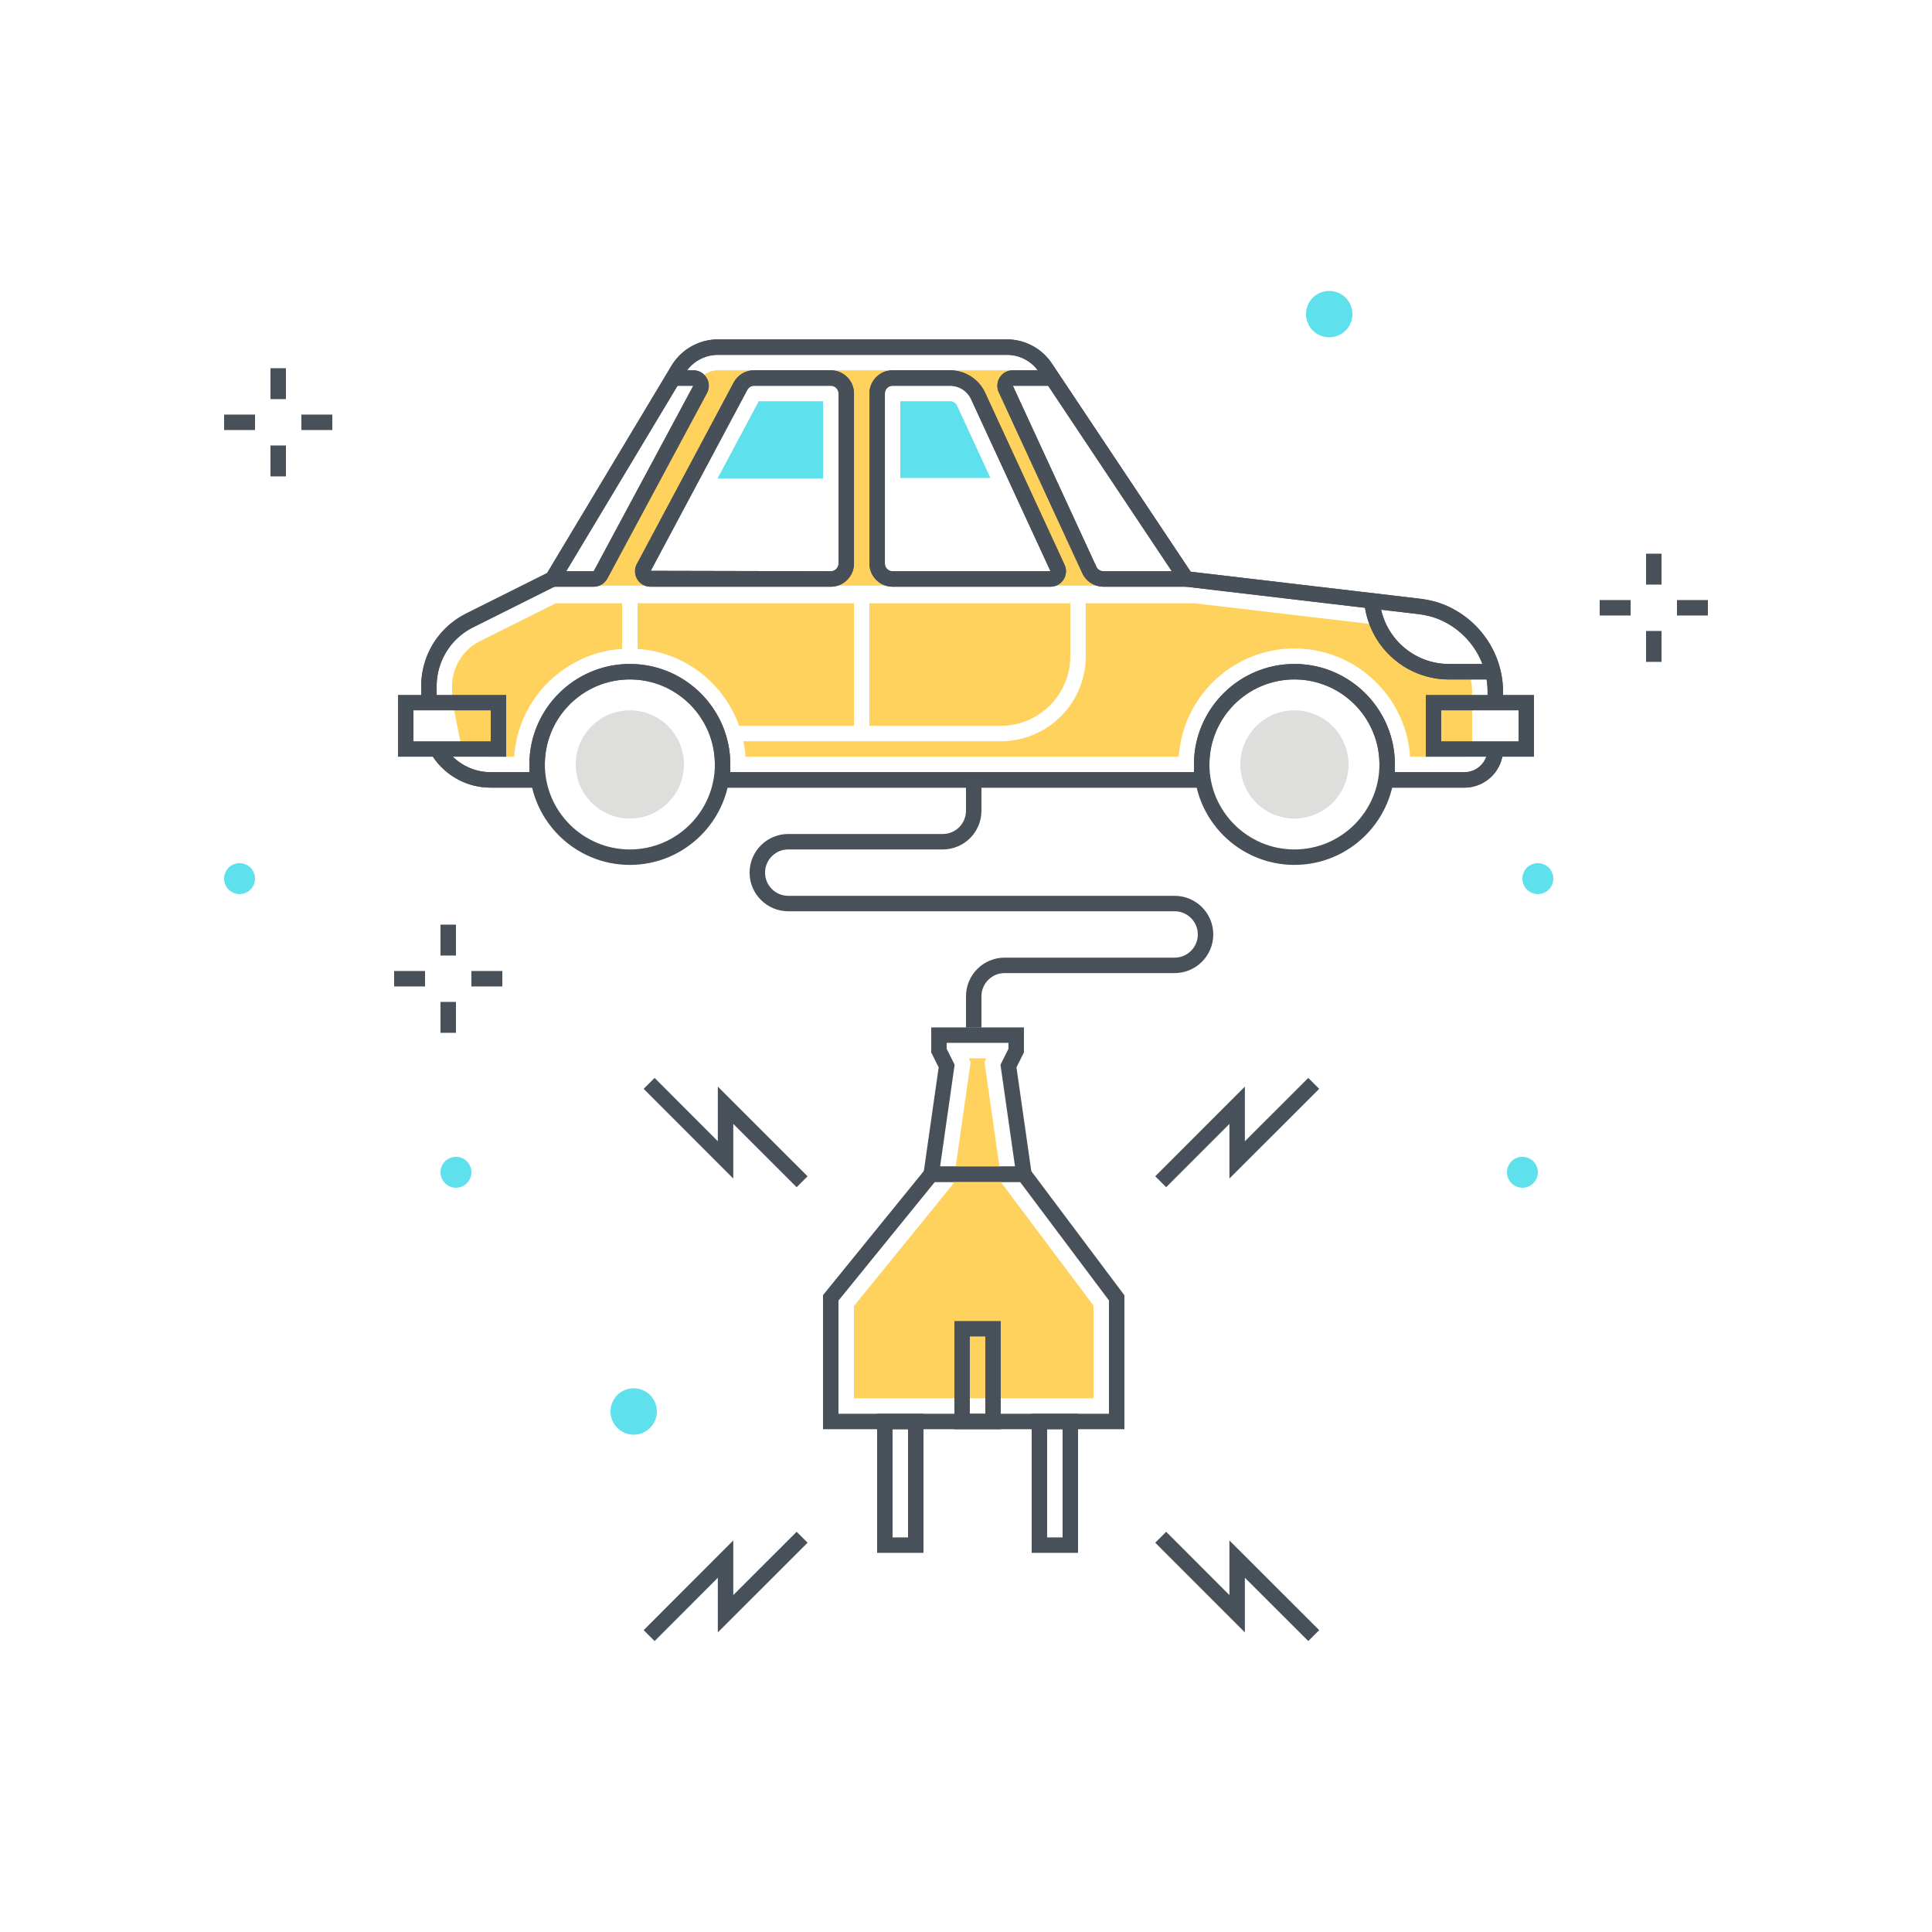 <?xml version="1.0" encoding="utf-8"?><svg xmlns="http://www.w3.org/2000/svg" width="250" height="250" viewBox="0 0 250 250"><g fill="none" fill-rule="evenodd"><path fill="#FFD15D" d="M71.938 78.054l-9.814 4.908a6.512 6.512 0 0 0-3.621 5.859v1.8l1.081 5.404a4.982 4.982 0 0 0 3.919 1.893h3.033c.495-7.474 6.493-13.455 13.967-13.951v-5.913h-8.565M190.492 89.52a8.05 8.05 0 0 0-.45-2.602h-2.544a10 10 0 0 1-9.19-6.058c-8.28-.976-19.935-2.347-23.83-2.806h-13.98v6.864c0 6.066-4.935 11-11 11H96.184c.134.654.24 1.318.285 2h56.062c.517-7.806 7.032-14 14.967-14 7.934 0 14.45 6.194 14.967 14h7.033c.551 0 1-.449 1-1l-.006-7.398m-54.557-14.602h-20.431a2 2 0 0 1-2-2v-22a2 2 0 0 1 2-2h7.435c1.56 0 2.978.907 3.631 2.324l10.273 22.257a1 1 0 0 1-.908 1.419zm-26.431-2a2 2 0 0 1-2 2H84.175a1 1 0 0 1-.852-1.524l12.496-23.417a2 2 0 0 1 1.765-1.059h9.92a2 2 0 0 1 2 2v22zm40.389 2h-7.115a2 2 0 0 1-1.816-1.162l-10.809-23.419a1 1 0 0 1 .908-1.419h1.433a2.979 2.979 0 0 0-2.207-1H92.9a3.013 3.013 0 0 0-2.572 1.456L76.931 75.481l-.571.299h74.107l-.574-.862z"/><path fill="#475059" d="M153.498 75.918h-10.721a3.01 3.01 0 0 1-2.724-1.743l-10.808-23.419a1.993 1.993 0 0 1 .131-1.916c.37-.577.999-.922 1.685-.922h5.438v2h-5.438l10.809 23.419c.162.352.519.581.907.581h10.721v2m-37.994-26c-.551 0-1 .448-1 1v22c0 .552.449 1 1 1h20.431l-10.273-22.257a3.01 3.01 0 0 0-2.724-1.743h-7.434zm20.431 26h-20.431c-1.654 0-3-1.346-3-3v-22c0-1.654 1.346-3 3-3h7.434a5.018 5.018 0 0 1 4.541 2.905L137.75 73.08a1.99 1.99 0 0 1-.13 1.916c-.37.577-.999.922-1.685.922zm-38.351-26a.998.998 0 0 0-.882.529L84.206 73.865l23.298.053c.551 0 1-.448 1-1v-22c0-.552-.449-1-1-1h-9.92zm9.92 26H84.175a2 2 0 0 1-1.703-3.048l12.465-23.364a2.995 2.995 0 0 1 2.647-1.588h9.92c1.654 0 3 1.346 3 3v22c0 1.654-1.346 3-3 3zm85.994 12h-6c-6.065 0-11-4.935-11-11h2c0 4.963 4.038 9 9 9h6v2m-116.671-12h-5.699v-2h5.699l12.885-23.999-3.209-.001v-2h3.209c.71 0 1.352.363 1.717.973s.382 1.347.046 1.973L78.56 74.915c-.396.647-1.033 1.003-1.733 1.003m112.671 26h-10v-2h10c1.654 0 3-1.346 3-3h2c0 2.757-2.243 5-5 5M93.503 101.918h61.995v-2H93.503z"/><path fill="#475059" d="M69.503 101.918h-6a8.968 8.968 0 0 1-7.577-4.142l1.682-1.08a6.98 6.98 0 0 0 5.895 3.222h6v2m122.995-10.995l-.006-1.411c-.005-3.997-2.388-7.638-6.072-9.28-.884-.393-1.873-.65-3.022-.786a146689.1 146689.1 0 0 0-30.017-3.535l-.459-.054-18.475-27.712a4.988 4.988 0 0 0-4.16-2.227H92.9a5.028 5.028 0 0 0-4.288 2.428L72.21 75.683l-10.98 5.49a8.503 8.503 0 0 0-4.727 7.648v2.097h-2v-2.097c0-4.022 2.235-7.638 5.832-9.437l10.46-5.231 16.102-26.837a7.039 7.039 0 0 1 6.003-3.398h37.387a6.986 6.986 0 0 1 5.824 3.117l17.963 26.944c3.121.367 21.359 2.513 29.559 3.481 1.351.16 2.529.469 3.6.945 4.405 1.963 7.253 6.32 7.259 11.101l.006 1.407-2 .01"/><path fill="#475059" d="M167.498 87.918c-6.065 0-11 4.934-11 11 0 6.065 4.935 11 11 11s11-4.935 11-11c0-6.066-4.935-11-11-11zm0 24c-7.168 0-13-5.832-13-13s5.832-13 13-13c7.169 0 13 5.832 13 13s-5.831 13-13 13zm-85.995-24c-6.065 0-11 4.934-11 11 0 6.065 4.935 11 11 11s11-4.935 11-11c0-6.066-4.935-11-11-11zm0 24c-7.168 0-13-5.832-13-13s5.832-13 13-13 13 5.832 13 13-5.832 13-13 13zm104.995-16h10v-4h-10v4zm-2 2h14v-8h-14v8zm-130.996-2h10v-4h-10v4zm-2 2h14v-8h-14v8z"/><path fill="#DEDEDD" d="M160.498 98.918a7 7 0 1 1 14 0 7 7 0 0 1-14 0m-85.995 0a7 7 0 1 1 14 0 7 7 0 0 1-14 0"/><path fill="#475059" d="M115.504 49.918c-.551 0-1 .448-1 1v22c0 .552.449 1 1 1h20.431l-10.273-22.257a3.01 3.01 0 0 0-2.724-1.743h-7.434zm20.431 26h-20.431c-1.654 0-3-1.346-3-3v-22c0-1.654 1.346-3 3-3h7.434a5.018 5.018 0 0 1 4.541 2.905L137.75 73.08a1.99 1.99 0 0 1-.13 1.916c-.37.577-.999.922-1.685.922zm-38.351-26a.998.998 0 0 0-.882.529L84.206 73.865l23.298.053c.551 0 1-.448 1-1v-22c0-.552-.449-1-1-1h-9.92zm9.92 26H84.175a2 2 0 0 1-1.703-3.048l12.465-23.364a2.995 2.995 0 0 1 2.647-1.588h9.92c1.654 0 3 1.346 3 3v22c0 1.654-1.346 3-3 3z"/><path fill="#475059" d="M192.498 90.923l-.006-1.411c-.005-3.997-2.388-7.638-6.072-9.28-.884-.393-1.873-.65-3.022-.786a146689.1 146689.1 0 0 0-30.017-3.535l-.459-.054-18.475-27.712a4.988 4.988 0 0 0-4.16-2.227H92.9a5.028 5.028 0 0 0-4.288 2.428L72.21 75.683l-10.98 5.49a8.503 8.503 0 0 0-4.727 7.648v2.097h-2v-2.097c0-4.022 2.235-7.638 5.832-9.437l10.46-5.231 16.102-26.837a7.039 7.039 0 0 1 6.003-3.398h37.387a6.986 6.986 0 0 1 5.824 3.117l17.963 26.944c3.121.367 21.359 2.513 29.559 3.481 1.351.16 2.529.469 3.6.945 4.405 1.963 7.253 6.32 7.259 11.101l.006 1.407-2 .01"/><path fill="#475059" d="M189.498 101.918h-11v-3c0-6.066-4.935-11-11-11s-11 4.934-11 11v3H92.503v-3c0-6.066-4.935-11-11-11s-11 4.934-11 11v3h-7a8.967 8.967 0 0 1-7.577-4.142l1.682-1.08a6.98 6.98 0 0 0 5.895 3.222h5v-1c0-7.168 5.832-13 13-13s13 5.832 13 13v1h59.995v-1c0-7.168 5.832-13 13-13 7.169 0 13 5.832 13 13v1h9c1.654 0 3-1.346 3-3h2c0 2.757-2.243 5-5 5m4-14h-6c-6.065 0-11-4.935-11-11h2c0 4.963 4.038 9 9 9h6v2m-40-12h-10.721a3.01 3.01 0 0 1-2.724-1.743l-10.808-23.419a1.993 1.993 0 0 1 .131-1.916c.37-.577.999-.922 1.685-.922h5.438v2h-5.438l10.809 23.419c.162.352.519.581.907.581h10.721v2m-76.671 0h-5.699v-2h5.699l12.885-23.999-3.209-.001v-2h3.209c.71 0 1.352.363 1.717.973s.382 1.347.046 1.973L78.56 74.915c-.396.647-1.033 1.003-1.733 1.003"/><path fill="#5FE0ED" d="M98.183 51.918l-5.336 10h13.657v-10h-8.321M128.162 61.849l-4.315-9.35a1.004 1.004 0 0 0-.908-.581h-6.435v9.931h11.658"/><path fill="#FFD15D" d="M110.504 78.054H82.503v5.913c6.079.403 11.176 4.434 13.134 9.951h14.867V78.054m18.994 15.864c4.962 0 9-4.037 9-9v-6.864h-25.994v15.864h16.994"/><path fill="#48515A" d="M121.649 150.946h9.694l-1.881-13.168 1.034-2.068v-.764h-7.999v.764l1.033 2.068-1.881 13.168zm12 2h-14.306l2.119-14.832-.965-1.931v-3.237h11.999v3.237l-.966 1.931 2.119 14.832z"/><path fill="#FFD15D" d="M110.496 169.007v11.933h31.002l-.001-11.998-11.863-15.815-2.24-15.683.248-.497h-2.292l.249.496-2.25 15.745-12.853 15.819"/><path fill="#48515A" d="M108.497 182.939l35 .001v-14.666l-11.501-15.333h-11.024l-12.475 15.356v14.642zm37 2.001l-39-.001v-17.353l13.523-16.645h12.976l12.501 16.667v17.332z"/><path fill="#48515A" d="M125.497 182.941h2v-10h-2v10zm-2 2h6v-14h-6v14zm12 14h2v-14h-2v14zm-2 2h6v-18h-6v18zm-18-2h2v-14h-2v14zm-2 2h6v-18h-6v18zm13.501-67.97h-2v-4.053c0-2.757 2.243-5 5-5h21.999c1.654 0 3-1.346 3-3s-1.346-3-3-3h-50c-2.757 0-5-2.243-5-5s2.243-5 5-5h20c1.654 0 3-1.346 3-3v-4h2v4c0 2.757-2.243 5-5 5h-20c-1.654 0-3 1.346-3 3s1.346 3 3 3h50c2.757 0 5 2.243 5 5s-2.243 5-5 5h-21.999c-1.655 0-3 1.346-3 3v4.053M84.705 212.354l-1.415-1.415 11.596-11.608v7.074l8.198-8.194 1.415 1.414-11.613 11.606v-7.068l-8.181 8.191M169.291 212.354l-8.204-8.195v7.074l-11.602-11.608 1.415-1.414 8.187 8.192v-7.068l11.617 11.604-1.413 1.415M103.084 153.625l-8.198-8.193v7.073L83.29 140.896l1.415-1.414 8.181 8.191v-7.068l11.613 11.606-1.415 1.414M150.9 153.625l-1.415-1.414 11.602-11.607v7.073l8.204-8.195 1.413 1.414-11.617 11.605v-7.067l-8.187 8.191M213 75.646h2v-4h-2zM213 85.646h2v-4h-2zM217 79.646h4v-2h-4zM207 79.646h4v-2h-4zM35 51.646h2v-4h-2zM35 61.646h2v-4h-2zM39 55.646h4v-2h-4zM29 55.646h4v-2h-4zM57 123.646h2v-4h-2zM57 133.646h2v-4h-2zM61 127.646h4v-2h-4zM51 127.646h4v-2h-4z"/><path fill="#5FE0ED" d="M199 151.646a2 2 0 1 1-3.999.001 2 2 0 0 1 3.999-.001m-138 0a2 2 0 1 1-3.999.001 2 2 0 0 1 3.999-.001m108-111a3 3 0 1 0 6 0 3 3 0 0 0-6 0m-84 142a3 3 0 1 1-6 0 3 3 0 0 1 6 0m112-69a2 2 0 1 0 3.999.001 2 2 0 0 0-3.999-.001m-164 0a2 2 0 1 1-3.999.001 2 2 0 0 1 3.999-.001"/></g></svg>